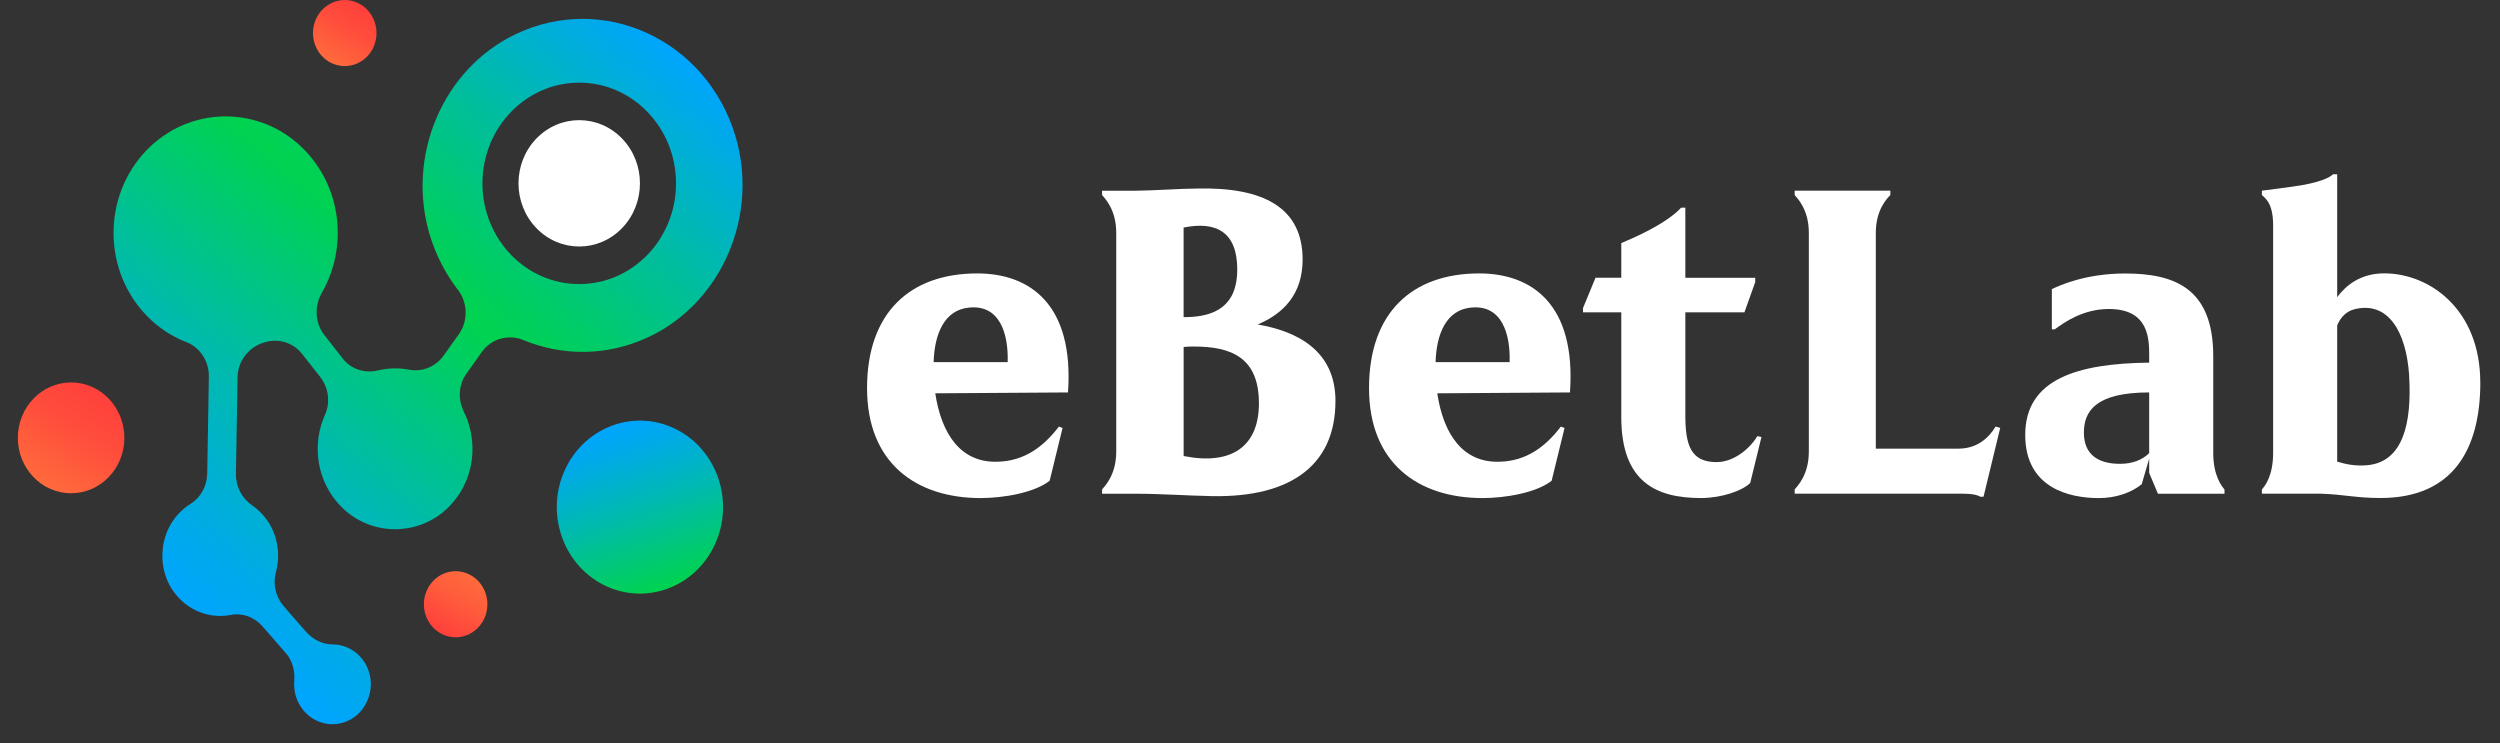 <svg width="111" height="33" viewBox="0 0 111 33" fill="none" xmlns="http://www.w3.org/2000/svg">
<rect x="0" y="0" width="111" height="33" fill="#333333" stroke="none"/>
<g clip-path="url(#clip0_1_2066)">
<path d="M41.526 17.463C41.803 19.289 42.671 20.576 44.334 20.499C45.461 20.46 46.31 19.865 47.012 18.943L47.178 19.001L46.605 21.345C45.922 21.884 44.536 22.114 43.539 22.114C40.696 22.114 38.497 20.578 38.497 17.233C38.497 13.889 40.399 12.14 43.392 12.14C45.701 12.14 47.695 13.485 47.419 17.424L41.526 17.463ZM41.453 16.08H44.741C44.779 14.811 44.39 13.504 43.005 13.659C41.933 13.774 41.491 14.813 41.453 16.08Z" fill="white"/>
<path d="M63.815 17.463C64.091 19.289 64.959 20.576 66.623 20.499C67.749 20.46 68.598 19.865 69.3 18.943L69.466 19.001L68.893 21.345C68.21 21.884 66.825 22.114 65.827 22.114C62.984 22.114 60.785 20.578 60.785 17.233C60.785 13.889 62.687 12.14 65.68 12.14C67.989 12.14 69.984 13.485 69.707 17.424L63.815 17.463ZM63.74 16.08H67.028C67.065 14.811 66.677 13.504 65.292 13.659C64.22 13.774 63.777 14.813 63.74 16.08Z" fill="white"/>
<path d="M59.294 17.808C59.294 20.767 57.151 22.191 53.439 22.016C52.996 22.016 51.518 21.921 50.41 21.921H48.933V21.728C49.044 21.594 49.561 21.095 49.561 20.056V10.332C49.561 9.295 49.044 8.796 48.933 8.66V8.468H50.41C51.094 8.468 52.46 8.372 53.125 8.372C56.099 8.295 57.836 9.217 57.836 11.523C57.836 13.06 56.986 13.926 55.841 14.406C57.615 14.713 59.295 15.577 59.295 17.807L59.294 17.808ZM52.552 10.103V14.081H52.589C53.975 14.081 54.935 13.562 54.935 11.967C54.935 10.276 53.975 9.815 52.552 10.103ZM55.896 17.904C55.896 15.866 54.658 15.386 53.015 15.386C52.849 15.386 52.701 15.386 52.554 15.406V20.248C54.678 20.672 55.897 19.825 55.897 17.904H55.896Z" fill="white"/>
<path d="M78.209 19.403L77.71 21.441C77.377 21.787 76.435 22.113 75.531 22.113C73.554 22.113 71.985 21.422 71.985 18.52V13.869H70.286V13.677L70.841 12.331H71.985V10.794L72.465 10.583C73.628 10.064 74.312 9.584 74.644 9.219H74.829V12.333H77.932V12.525L77.452 13.869H74.829V18.424C74.829 19.731 75.051 20.518 76.214 20.518C77.082 20.518 77.803 19.769 78.024 19.365L78.209 19.403Z" fill="white"/>
<path d="M88.809 18.999L88.069 22.055H87.922C87.7 21.901 87.128 21.92 86.962 21.92H79.684V21.728C79.795 21.594 80.312 21.095 80.312 20.056V10.332C80.312 9.295 79.795 8.795 79.684 8.66V8.467H83.932V8.66C83.803 8.794 83.286 9.293 83.286 10.332V19.92H86.962C88.052 19.92 88.513 19.075 88.605 18.939L88.809 18.998V18.999Z" fill="white"/>
<path d="M98.768 21.729V21.921H95.812L95.424 20.998V20.365L95.092 21.499C94.649 21.864 93.966 22.115 93.189 22.115C91.879 22.115 89.92 21.672 89.92 19.31C89.92 16.812 92.265 16.139 95.424 16.101V15.813C95.424 15.063 95.424 13.719 93.632 13.719C92.506 13.719 91.674 14.296 91.231 14.622H91.102V12.835C91.472 12.662 92.616 12.143 94.353 12.143C96.55 12.143 98.268 12.796 98.268 15.813V20.117C98.268 21.136 98.656 21.598 98.766 21.732L98.768 21.729ZM95.424 20.114V17.424C93.005 17.424 92.525 18.289 92.525 19.211C92.525 20.134 93.098 20.594 94.132 20.594C94.668 20.594 95.129 20.422 95.426 20.114H95.424Z" fill="white"/>
<path d="M110.126 16.981C110.126 19.959 108.906 22.111 105.693 22.111C104.584 22.111 104.142 21.958 103.033 21.919H100.428V21.727C100.557 21.593 100.927 21.131 100.927 20.113V10.004C100.927 8.986 100.557 8.794 100.428 8.658V8.466L101.739 8.293C103.033 8.12 103.457 7.87 103.586 7.736H103.771V13.194C104.14 12.694 104.786 12.137 105.858 12.137C107.889 12.137 110.124 13.751 110.124 16.98L110.126 16.981ZM106.967 16.674C106.838 14.714 106.024 13.35 104.528 13.733C104.159 13.829 103.919 14.099 103.771 14.444V20.497C104.159 20.612 104.583 20.709 105.156 20.651C106.67 20.478 107.096 18.844 106.965 16.673L106.967 16.674Z" fill="white"/>
<path d="M32.643 6.009C31.345 1.753 26.778 -0.342 22.884 1.522C19.656 3.068 18.014 6.943 19.093 10.467C19.37 11.368 19.795 12.173 20.328 12.863C20.772 13.437 20.792 14.249 20.371 14.843L19.696 15.788C19.344 16.282 18.751 16.525 18.168 16.415C17.706 16.327 17.229 16.336 16.772 16.448C16.198 16.585 15.596 16.4 15.222 15.925L14.4 14.874C13.979 14.337 13.951 13.591 14.292 12.996C15.444 10.991 15.195 8.326 13.454 6.591C11.848 4.991 9.389 4.727 7.508 5.87C7.316 5.985 7.129 6.117 6.95 6.263C4.67 8.127 4.405 11.573 6.304 13.789C6.86 14.436 7.539 14.904 8.268 15.188C8.271 15.188 8.273 15.188 8.273 15.188C8.886 15.427 9.284 16.046 9.273 16.727L9.201 21.024C9.191 21.578 8.914 22.091 8.456 22.374C8.263 22.495 8.079 22.644 7.913 22.824C7.582 23.186 7.364 23.632 7.268 24.1C7.119 24.817 7.248 25.59 7.671 26.213C8.283 27.111 9.303 27.489 10.252 27.302C10.773 27.202 11.301 27.404 11.655 27.81L12.689 28.995C12.984 29.332 13.102 29.786 13.066 30.241C13.04 30.567 13.101 30.905 13.258 31.216C13.258 31.216 13.259 31.217 13.262 31.221C13.714 32.098 14.771 32.417 15.606 31.922C16.16 31.594 16.476 30.967 16.464 30.333C16.459 30.098 16.41 29.861 16.309 29.64C16.017 28.984 15.398 28.61 14.759 28.612C14.305 28.612 13.878 28.384 13.573 28.035L12.599 26.919C12.241 26.509 12.105 25.938 12.249 25.409C12.474 24.586 12.32 23.665 11.755 22.958C11.591 22.753 11.4 22.58 11.197 22.438C10.744 22.13 10.466 21.609 10.475 21.047L10.548 16.75C10.559 16.053 11.006 15.463 11.639 15.235C11.646 15.235 11.656 15.23 11.665 15.226C12.295 14.996 12.995 15.178 13.416 15.718L14.215 16.734C14.586 17.208 14.679 17.862 14.43 18.414C14.152 19.032 14.053 19.715 14.133 20.377C14.239 21.264 14.665 22.11 15.397 22.724C16.729 23.833 18.699 23.739 19.927 22.507C20.756 21.672 21.092 20.527 20.945 19.444C20.897 19.046 20.779 18.655 20.599 18.292C20.329 17.745 20.352 17.093 20.703 16.599L21.394 15.628C21.821 15.029 22.58 14.825 23.245 15.101C24.964 15.81 26.952 15.829 28.796 14.965C32.051 13.437 33.721 9.549 32.643 6.007V6.009ZM25.718 12.613C23.345 12.613 21.421 10.611 21.421 8.142C21.421 5.672 23.345 3.67 25.718 3.67C28.09 3.67 30.015 5.672 30.015 8.142C30.015 10.611 28.091 12.613 25.718 12.613Z" fill="url(#paint0_linear_1_2066)"/>
<path d="M27.624 10.123C28.677 9.028 28.677 7.252 27.624 6.156C26.571 5.061 24.864 5.061 23.811 6.156C22.758 7.252 22.758 9.028 23.811 10.123C24.864 11.219 26.571 11.219 27.624 10.123Z" fill="white"/>
<path d="M31.721 24.217C32.624 22.316 31.875 20.013 30.048 19.074C28.22 18.134 26.007 18.913 25.104 20.814C24.201 22.715 24.95 25.018 26.777 25.958C28.605 26.897 30.818 26.118 31.721 24.217Z" fill="url(#paint1_linear_1_2066)"/>
<path d="M3.157 21.901C4.464 21.901 5.522 20.8 5.522 19.441C5.522 18.082 4.464 16.98 3.157 16.98C1.851 16.98 0.792 18.082 0.792 19.441C0.792 20.8 1.851 21.901 3.157 21.901Z" fill="url(#paint2_linear_1_2066)"/>
<path d="M16.678 1.813C16.861 1.025 16.396 0.233 15.639 0.042C14.882 -0.148 14.12 0.336 13.937 1.123C13.754 1.91 14.219 2.703 14.976 2.893C15.733 3.084 16.495 2.6 16.678 1.813Z" fill="url(#paint3_linear_1_2066)"/>
<path d="M20.23 28.296C21.009 28.296 21.64 27.639 21.64 26.829C21.64 26.019 21.009 25.362 20.23 25.362C19.452 25.362 18.821 26.019 18.821 26.829C18.821 27.639 19.452 28.296 20.23 28.296Z" fill="url(#paint4_linear_1_2066)"/>
</g>
<defs>
<linearGradient id="paint0_linear_1_2066" x1="6.523" y1="25.734" x2="27.845" y2="0.39" gradientUnits="userSpaceOnUse">
<stop stop-color="#00A5FF"/>
<stop offset="0.09" stop-color="#00AAE9"/>
<stop offset="0.27" stop-color="#00B9B2"/>
<stop offset="0.52" stop-color="#00D059"/>
<stop offset="0.55" stop-color="#00D350"/>
<stop offset="0.62" stop-color="#00CD65"/>
<stop offset="0.77" stop-color="#00BE9C"/>
<stop offset="0.98" stop-color="#00A7F5"/>
<stop offset="1" stop-color="#00A5FF"/>
</linearGradient>
<linearGradient id="paint1_linear_1_2066" x1="27.231" y1="18.85" x2="29.687" y2="26.095" gradientUnits="userSpaceOnUse">
<stop stop-color="#00A5FF"/>
<stop offset="0.16" stop-color="#00AAE9"/>
<stop offset="0.49" stop-color="#00B9B2"/>
<stop offset="0.95" stop-color="#00D059"/>
<stop offset="1" stop-color="#00D350"/>
</linearGradient>
<linearGradient id="paint2_linear_1_2066" x1="1.974" y1="21.572" x2="4.482" y2="17.395" gradientUnits="userSpaceOnUse">
<stop stop-color="#FF6A3C"/>
<stop offset="0.62" stop-color="#FF4C3C"/>
<stop offset="1" stop-color="#FF403C"/>
</linearGradient>
<linearGradient id="paint3_linear_1_2066" x1="14.603" y1="2.739" x2="16.098" y2="0.249" gradientUnits="userSpaceOnUse">
<stop stop-color="#FF6A3C"/>
<stop offset="0.62" stop-color="#FF4C3C"/>
<stop offset="1" stop-color="#FF403C"/>
</linearGradient>
<linearGradient id="paint4_linear_1_2066" x1="19.526" y1="28.1" x2="21.021" y2="25.61" gradientUnits="userSpaceOnUse">
<stop stop-color="#FF403C"/>
<stop offset="0.62" stop-color="#FF5D3C"/>
<stop offset="1" stop-color="#FF6A3C"/>
</linearGradient>
<clipPath id="clip0_1_2066">
<rect width="109.334" height="32.157" fill="white" transform="translate(0.792)"/>
</clipPath>
</defs>
</svg>
